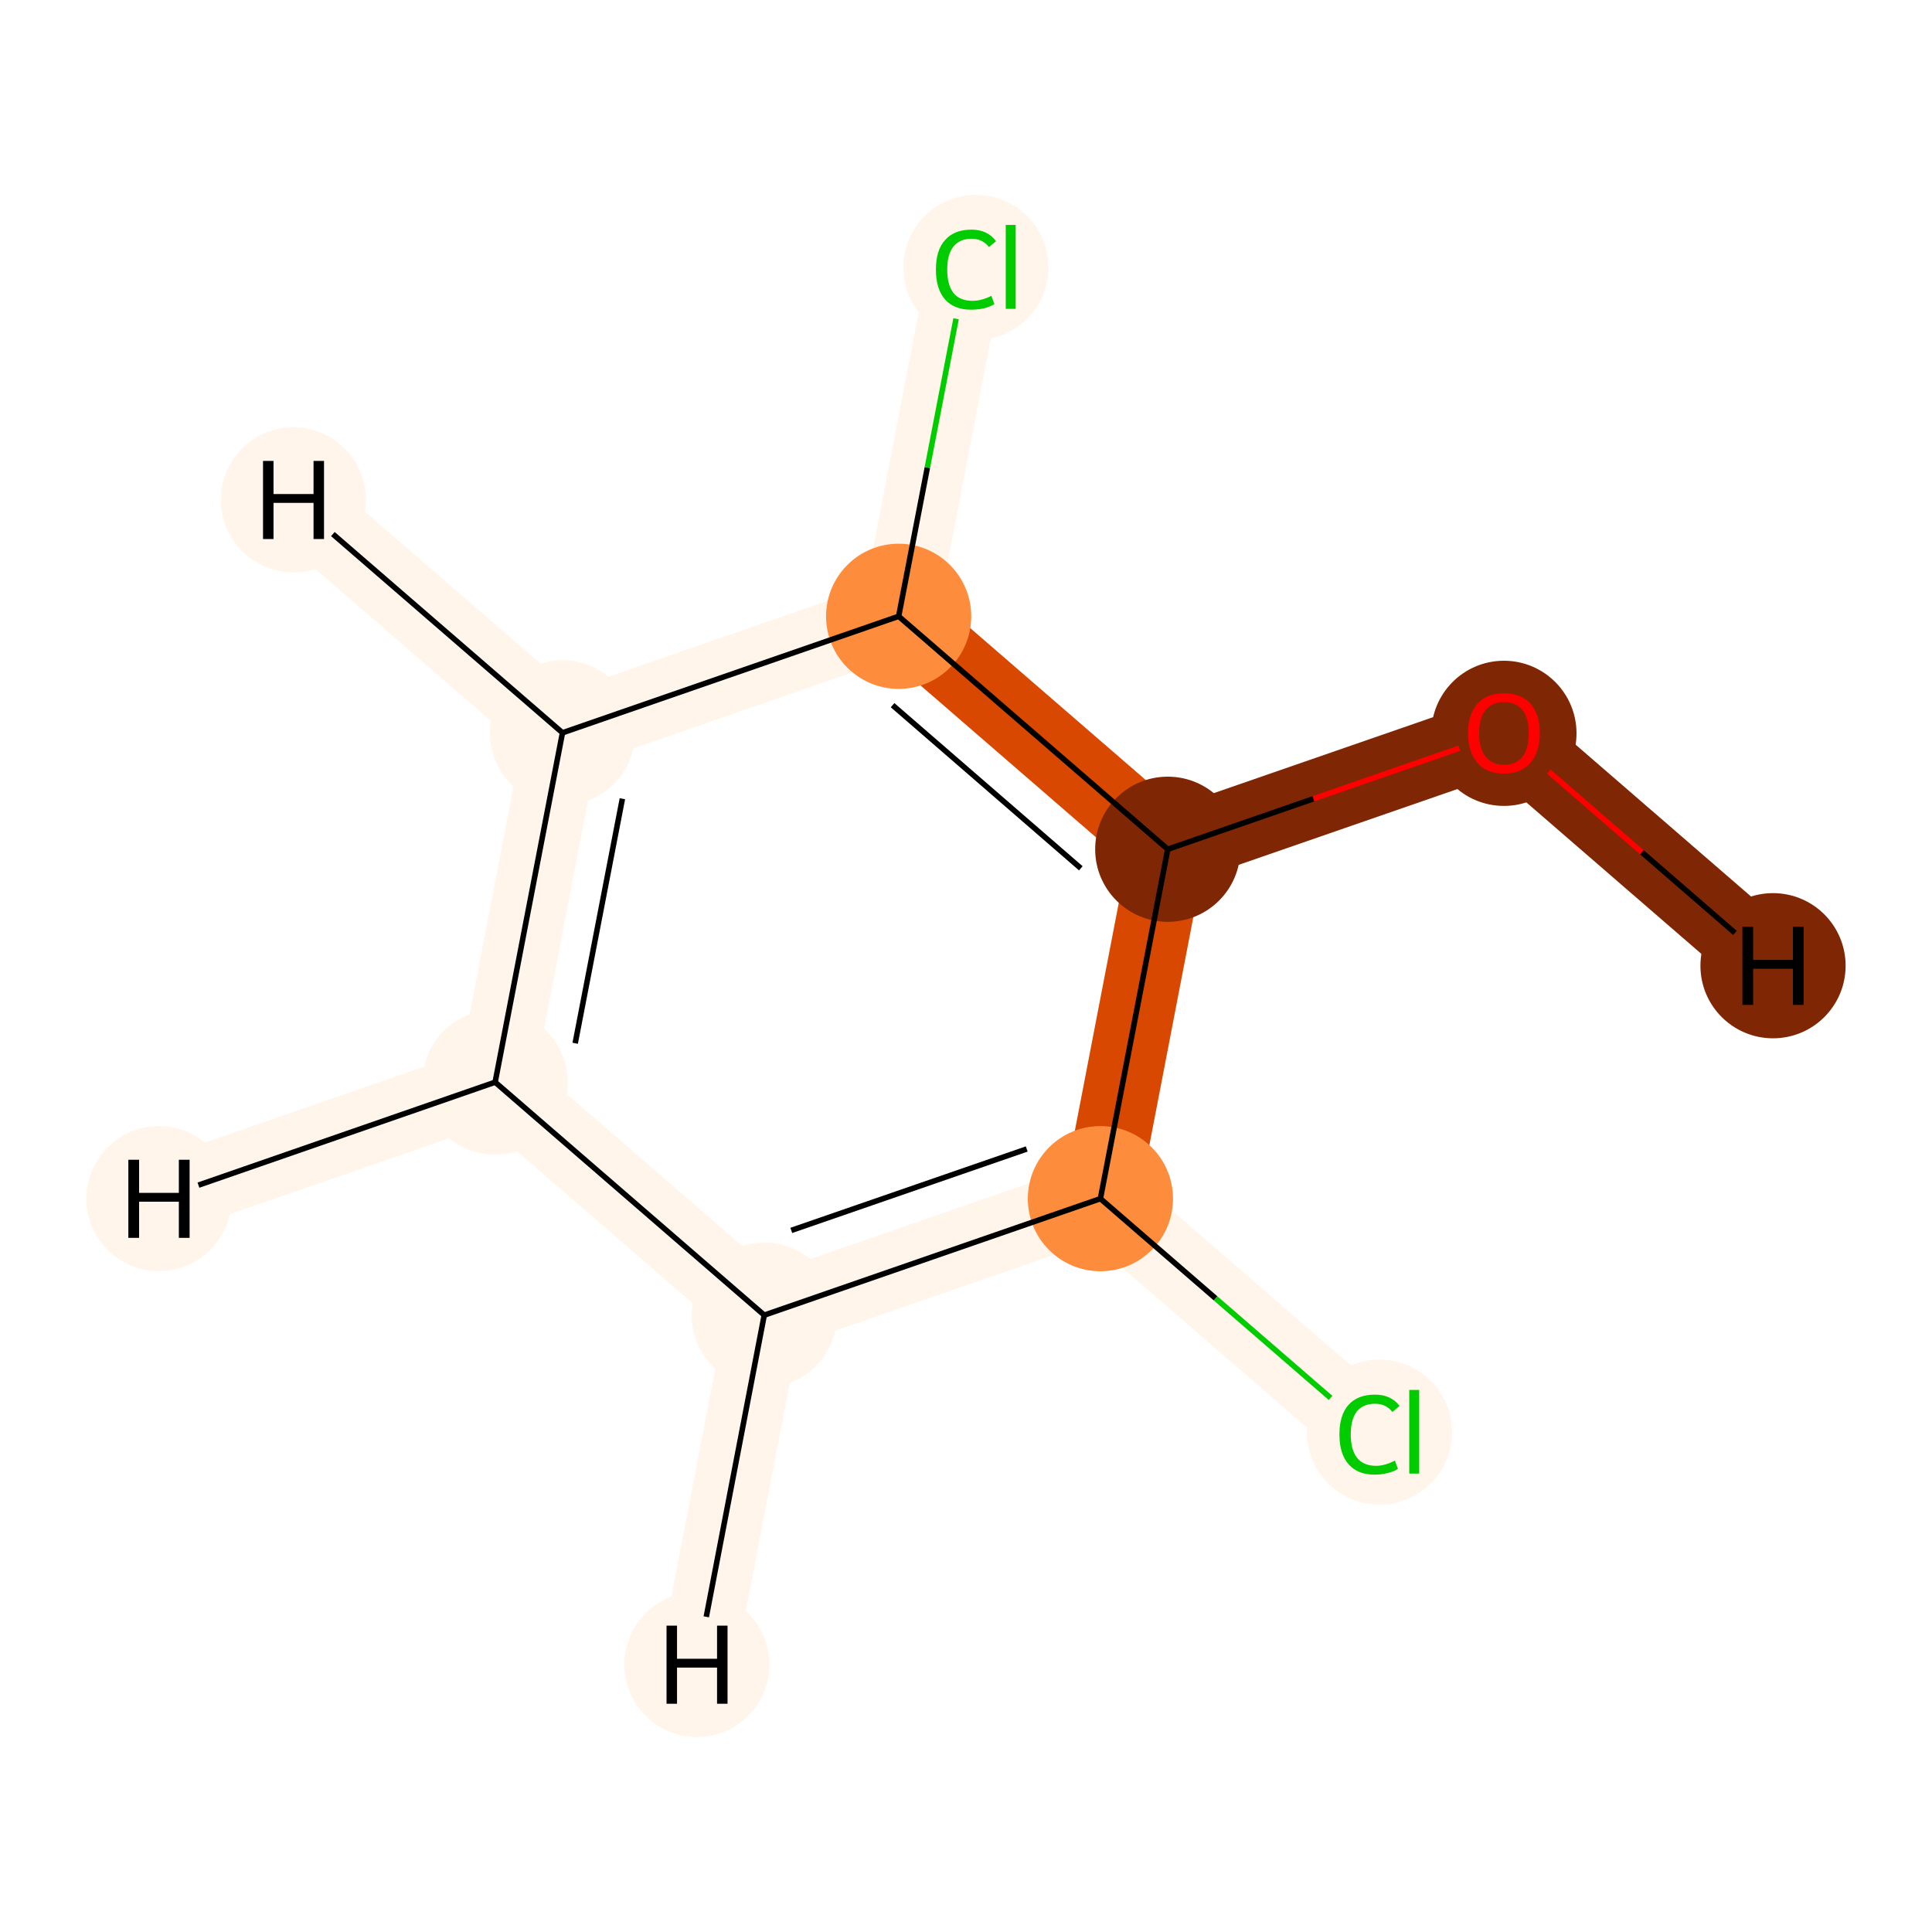 <?xml version='1.0' encoding='iso-8859-1'?>
<svg version='1.1' baseProfile='full'
              xmlns='http://www.w3.org/2000/svg'
                      xmlns:rdkit='http://www.rdkit.org/xml'
                      xmlns:xlink='http://www.w3.org/1999/xlink'
                  xml:space='preserve'
width='700px' height='700px' viewBox='0 0 700 700'>
<!-- END OF HEADER -->
<rect style='opacity:1.0;fill:#FFFFFF;stroke:none' width='700.0' height='700.0' x='0.0' y='0.0'> </rect>
<path d='M 496.2,518.7 L 398.7,434.3' style='fill:none;fill-rule:evenodd;stroke:#FFF5EB;stroke-width:27.5px;stroke-linecap:butt;stroke-linejoin:miter;stroke-opacity:1' />
<path d='M 398.7,434.3 L 276.9,476.5' style='fill:none;fill-rule:evenodd;stroke:#FFF5EB;stroke-width:27.5px;stroke-linecap:butt;stroke-linejoin:miter;stroke-opacity:1' />
<path d='M 398.7,434.3 L 423.1,307.7' style='fill:none;fill-rule:evenodd;stroke:#D94801;stroke-width:27.5px;stroke-linecap:butt;stroke-linejoin:miter;stroke-opacity:1' />
<path d='M 276.9,476.5 L 179.4,392.1' style='fill:none;fill-rule:evenodd;stroke:#FFF5EB;stroke-width:27.5px;stroke-linecap:butt;stroke-linejoin:miter;stroke-opacity:1' />
<path d='M 276.9,476.5 L 252.5,603.1' style='fill:none;fill-rule:evenodd;stroke:#FFF5EB;stroke-width:27.5px;stroke-linecap:butt;stroke-linejoin:miter;stroke-opacity:1' />
<path d='M 179.4,392.1 L 203.8,265.5' style='fill:none;fill-rule:evenodd;stroke:#FFF5EB;stroke-width:27.5px;stroke-linecap:butt;stroke-linejoin:miter;stroke-opacity:1' />
<path d='M 179.4,392.1 L 57.6,434.3' style='fill:none;fill-rule:evenodd;stroke:#FFF5EB;stroke-width:27.5px;stroke-linecap:butt;stroke-linejoin:miter;stroke-opacity:1' />
<path d='M 203.8,265.5 L 325.6,223.3' style='fill:none;fill-rule:evenodd;stroke:#FFF5EB;stroke-width:27.5px;stroke-linecap:butt;stroke-linejoin:miter;stroke-opacity:1' />
<path d='M 203.8,265.5 L 106.3,181.1' style='fill:none;fill-rule:evenodd;stroke:#FFF5EB;stroke-width:27.5px;stroke-linecap:butt;stroke-linejoin:miter;stroke-opacity:1' />
<path d='M 325.6,223.3 L 423.1,307.7' style='fill:none;fill-rule:evenodd;stroke:#D94801;stroke-width:27.5px;stroke-linecap:butt;stroke-linejoin:miter;stroke-opacity:1' />
<path d='M 325.6,223.3 L 350.0,96.7' style='fill:none;fill-rule:evenodd;stroke:#FFF5EB;stroke-width:27.5px;stroke-linecap:butt;stroke-linejoin:miter;stroke-opacity:1' />
<path d='M 423.1,307.7 L 544.9,265.5' style='fill:none;fill-rule:evenodd;stroke:#7F2704;stroke-width:27.5px;stroke-linecap:butt;stroke-linejoin:miter;stroke-opacity:1' />
<path d='M 544.9,265.5 L 642.4,349.9' style='fill:none;fill-rule:evenodd;stroke:#7F2704;stroke-width:27.5px;stroke-linecap:butt;stroke-linejoin:miter;stroke-opacity:1' />
<ellipse cx='499.8' cy='518.9' rx='25.8' ry='25.8'  style='fill:#FFF5EB;fill-rule:evenodd;stroke:#FFF5EB;stroke-width:1.0px;stroke-linecap:butt;stroke-linejoin:miter;stroke-opacity:1' />
<ellipse cx='398.7' cy='434.3' rx='25.8' ry='25.8'  style='fill:#FD8D3C;fill-rule:evenodd;stroke:#FD8D3C;stroke-width:1.0px;stroke-linecap:butt;stroke-linejoin:miter;stroke-opacity:1' />
<ellipse cx='276.9' cy='476.5' rx='25.8' ry='25.8'  style='fill:#FFF5EB;fill-rule:evenodd;stroke:#FFF5EB;stroke-width:1.0px;stroke-linecap:butt;stroke-linejoin:miter;stroke-opacity:1' />
<ellipse cx='179.4' cy='392.1' rx='25.8' ry='25.8'  style='fill:#FFF5EB;fill-rule:evenodd;stroke:#FFF5EB;stroke-width:1.0px;stroke-linecap:butt;stroke-linejoin:miter;stroke-opacity:1' />
<ellipse cx='203.8' cy='265.5' rx='25.8' ry='25.8'  style='fill:#FFF5EB;fill-rule:evenodd;stroke:#FFF5EB;stroke-width:1.0px;stroke-linecap:butt;stroke-linejoin:miter;stroke-opacity:1' />
<ellipse cx='325.6' cy='223.3' rx='25.8' ry='25.8'  style='fill:#FD8D3C;fill-rule:evenodd;stroke:#FD8D3C;stroke-width:1.0px;stroke-linecap:butt;stroke-linejoin:miter;stroke-opacity:1' />
<ellipse cx='423.1' cy='307.7' rx='25.8' ry='25.8'  style='fill:#7F2704;fill-rule:evenodd;stroke:#7F2704;stroke-width:1.0px;stroke-linecap:butt;stroke-linejoin:miter;stroke-opacity:1' />
<ellipse cx='544.9' cy='265.7' rx='25.8' ry='25.8'  style='fill:#7F2704;fill-rule:evenodd;stroke:#7F2704;stroke-width:1.0px;stroke-linecap:butt;stroke-linejoin:miter;stroke-opacity:1' />
<ellipse cx='353.6' cy='96.9' rx='25.8' ry='25.8'  style='fill:#FFF5EB;fill-rule:evenodd;stroke:#FFF5EB;stroke-width:1.0px;stroke-linecap:butt;stroke-linejoin:miter;stroke-opacity:1' />
<ellipse cx='252.5' cy='603.1' rx='25.8' ry='25.8'  style='fill:#FFF5EB;fill-rule:evenodd;stroke:#FFF5EB;stroke-width:1.0px;stroke-linecap:butt;stroke-linejoin:miter;stroke-opacity:1' />
<ellipse cx='57.6' cy='434.3' rx='25.8' ry='25.8'  style='fill:#FFF5EB;fill-rule:evenodd;stroke:#FFF5EB;stroke-width:1.0px;stroke-linecap:butt;stroke-linejoin:miter;stroke-opacity:1' />
<ellipse cx='106.3' cy='181.1' rx='25.8' ry='25.8'  style='fill:#FFF5EB;fill-rule:evenodd;stroke:#FFF5EB;stroke-width:1.0px;stroke-linecap:butt;stroke-linejoin:miter;stroke-opacity:1' />
<ellipse cx='642.4' cy='349.9' rx='25.8' ry='25.8'  style='fill:#7F2704;fill-rule:evenodd;stroke:#7F2704;stroke-width:1.0px;stroke-linecap:butt;stroke-linejoin:miter;stroke-opacity:1' />
<path class='bond-0 atom-0 atom-1' d='M 482.1,506.5 L 440.4,470.4' style='fill:none;fill-rule:evenodd;stroke:#00CC00;stroke-width:2.0px;stroke-linecap:butt;stroke-linejoin:miter;stroke-opacity:1' />
<path class='bond-0 atom-0 atom-1' d='M 440.4,470.4 L 398.7,434.3' style='fill:none;fill-rule:evenodd;stroke:#000000;stroke-width:2.0px;stroke-linecap:butt;stroke-linejoin:miter;stroke-opacity:1' />
<path class='bond-1 atom-1 atom-2' d='M 398.7,434.3 L 276.9,476.5' style='fill:none;fill-rule:evenodd;stroke:#000000;stroke-width:2.0px;stroke-linecap:butt;stroke-linejoin:miter;stroke-opacity:1' />
<path class='bond-1 atom-1 atom-2' d='M 372.0,416.3 L 286.7,445.8' style='fill:none;fill-rule:evenodd;stroke:#000000;stroke-width:2.0px;stroke-linecap:butt;stroke-linejoin:miter;stroke-opacity:1' />
<path class='bond-8 atom-6 atom-1' d='M 423.1,307.7 L 398.7,434.3' style='fill:none;fill-rule:evenodd;stroke:#000000;stroke-width:2.0px;stroke-linecap:butt;stroke-linejoin:miter;stroke-opacity:1' />
<path class='bond-2 atom-2 atom-3' d='M 276.9,476.5 L 179.4,392.1' style='fill:none;fill-rule:evenodd;stroke:#000000;stroke-width:2.0px;stroke-linecap:butt;stroke-linejoin:miter;stroke-opacity:1' />
<path class='bond-9 atom-2 atom-9' d='M 276.9,476.5 L 255.9,585.8' style='fill:none;fill-rule:evenodd;stroke:#000000;stroke-width:2.0px;stroke-linecap:butt;stroke-linejoin:miter;stroke-opacity:1' />
<path class='bond-3 atom-3 atom-4' d='M 179.4,392.1 L 203.8,265.5' style='fill:none;fill-rule:evenodd;stroke:#000000;stroke-width:2.0px;stroke-linecap:butt;stroke-linejoin:miter;stroke-opacity:1' />
<path class='bond-3 atom-3 atom-4' d='M 208.4,378.0 L 225.5,289.4' style='fill:none;fill-rule:evenodd;stroke:#000000;stroke-width:2.0px;stroke-linecap:butt;stroke-linejoin:miter;stroke-opacity:1' />
<path class='bond-10 atom-3 atom-10' d='M 179.4,392.1 L 71.9,429.4' style='fill:none;fill-rule:evenodd;stroke:#000000;stroke-width:2.0px;stroke-linecap:butt;stroke-linejoin:miter;stroke-opacity:1' />
<path class='bond-4 atom-4 atom-5' d='M 203.8,265.5 L 325.6,223.3' style='fill:none;fill-rule:evenodd;stroke:#000000;stroke-width:2.0px;stroke-linecap:butt;stroke-linejoin:miter;stroke-opacity:1' />
<path class='bond-11 atom-4 atom-11' d='M 203.8,265.5 L 120.6,193.5' style='fill:none;fill-rule:evenodd;stroke:#000000;stroke-width:2.0px;stroke-linecap:butt;stroke-linejoin:miter;stroke-opacity:1' />
<path class='bond-5 atom-5 atom-6' d='M 325.6,223.3 L 423.1,307.7' style='fill:none;fill-rule:evenodd;stroke:#000000;stroke-width:2.0px;stroke-linecap:butt;stroke-linejoin:miter;stroke-opacity:1' />
<path class='bond-5 atom-5 atom-6' d='M 323.4,255.5 L 391.6,314.6' style='fill:none;fill-rule:evenodd;stroke:#000000;stroke-width:2.0px;stroke-linecap:butt;stroke-linejoin:miter;stroke-opacity:1' />
<path class='bond-7 atom-5 atom-8' d='M 325.6,223.3 L 336.0,169.4' style='fill:none;fill-rule:evenodd;stroke:#000000;stroke-width:2.0px;stroke-linecap:butt;stroke-linejoin:miter;stroke-opacity:1' />
<path class='bond-7 atom-5 atom-8' d='M 336.0,169.4 L 346.4,115.5' style='fill:none;fill-rule:evenodd;stroke:#00CC00;stroke-width:2.0px;stroke-linecap:butt;stroke-linejoin:miter;stroke-opacity:1' />
<path class='bond-6 atom-6 atom-7' d='M 423.1,307.7 L 475.9,289.4' style='fill:none;fill-rule:evenodd;stroke:#000000;stroke-width:2.0px;stroke-linecap:butt;stroke-linejoin:miter;stroke-opacity:1' />
<path class='bond-6 atom-6 atom-7' d='M 475.9,289.4 L 528.7,271.1' style='fill:none;fill-rule:evenodd;stroke:#FF0000;stroke-width:2.0px;stroke-linecap:butt;stroke-linejoin:miter;stroke-opacity:1' />
<path class='bond-12 atom-7 atom-12' d='M 561.2,279.6 L 594.9,308.8' style='fill:none;fill-rule:evenodd;stroke:#FF0000;stroke-width:2.0px;stroke-linecap:butt;stroke-linejoin:miter;stroke-opacity:1' />
<path class='bond-12 atom-7 atom-12' d='M 594.9,308.8 L 628.6,338.0' style='fill:none;fill-rule:evenodd;stroke:#000000;stroke-width:2.0px;stroke-linecap:butt;stroke-linejoin:miter;stroke-opacity:1' />
<path  class='atom-0' d='M 485.3 519.7
Q 485.3 512.7, 488.6 509.0
Q 491.9 505.3, 498.2 505.3
Q 504.0 505.3, 507.1 509.4
L 504.5 511.6
Q 502.2 508.6, 498.2 508.6
Q 493.9 508.6, 491.6 511.4
Q 489.4 514.3, 489.4 519.7
Q 489.4 525.3, 491.7 528.2
Q 494.0 531.1, 498.6 531.1
Q 501.7 531.1, 505.4 529.2
L 506.5 532.2
Q 505.0 533.2, 502.8 533.7
Q 500.5 534.3, 498.0 534.3
Q 491.9 534.3, 488.6 530.5
Q 485.3 526.8, 485.3 519.7
' fill='#00CC00'/>
<path  class='atom-0' d='M 510.6 503.6
L 514.2 503.6
L 514.2 533.9
L 510.6 533.9
L 510.6 503.6
' fill='#00CC00'/>
<path  class='atom-7' d='M 531.9 265.6
Q 531.9 258.8, 535.3 255.0
Q 538.7 251.2, 544.9 251.2
Q 551.2 251.2, 554.6 255.0
Q 557.9 258.8, 557.9 265.6
Q 557.9 272.5, 554.5 276.4
Q 551.1 280.3, 544.9 280.3
Q 538.7 280.3, 535.3 276.4
Q 531.9 272.5, 531.9 265.6
M 544.9 277.1
Q 549.3 277.1, 551.6 274.2
Q 553.9 271.3, 553.9 265.6
Q 553.9 260.0, 551.6 257.2
Q 549.3 254.4, 544.9 254.4
Q 540.6 254.4, 538.3 257.2
Q 535.9 260.0, 535.9 265.6
Q 535.9 271.3, 538.3 274.2
Q 540.6 277.1, 544.9 277.1
' fill='#FF0000'/>
<path  class='atom-8' d='M 339.1 97.7
Q 339.1 90.6, 342.4 87.0
Q 345.7 83.2, 352.0 83.2
Q 357.8 83.2, 360.9 87.4
L 358.3 89.5
Q 356.0 86.5, 352.0 86.5
Q 347.7 86.5, 345.4 89.4
Q 343.2 92.2, 343.2 97.7
Q 343.2 103.3, 345.5 106.2
Q 347.8 109.0, 352.4 109.0
Q 355.5 109.0, 359.2 107.2
L 360.3 110.2
Q 358.8 111.1, 356.6 111.7
Q 354.3 112.2, 351.8 112.2
Q 345.7 112.2, 342.4 108.5
Q 339.1 104.7, 339.1 97.7
' fill='#00CC00'/>
<path  class='atom-8' d='M 364.4 81.5
L 368.0 81.5
L 368.0 111.9
L 364.4 111.9
L 364.4 81.5
' fill='#00CC00'/>
<path  class='atom-9' d='M 241.5 589.0
L 245.3 589.0
L 245.3 601.0
L 259.8 601.0
L 259.8 589.0
L 263.6 589.0
L 263.6 617.3
L 259.8 617.3
L 259.8 604.2
L 245.3 604.2
L 245.3 617.3
L 241.5 617.3
L 241.5 589.0
' fill='#000000'/>
<path  class='atom-10' d='M 46.5 420.2
L 50.4 420.2
L 50.4 432.2
L 64.8 432.2
L 64.8 420.2
L 68.7 420.2
L 68.7 448.5
L 64.8 448.5
L 64.8 435.4
L 50.4 435.4
L 50.4 448.5
L 46.5 448.5
L 46.5 420.2
' fill='#000000'/>
<path  class='atom-11' d='M 95.3 167.0
L 99.1 167.0
L 99.1 179.0
L 113.6 179.0
L 113.6 167.0
L 117.4 167.0
L 117.4 195.3
L 113.6 195.3
L 113.6 182.2
L 99.1 182.2
L 99.1 195.3
L 95.3 195.3
L 95.3 167.0
' fill='#000000'/>
<path  class='atom-12' d='M 631.3 335.8
L 635.2 335.8
L 635.2 347.8
L 649.6 347.8
L 649.6 335.8
L 653.5 335.8
L 653.5 364.1
L 649.6 364.1
L 649.6 351.0
L 635.2 351.0
L 635.2 364.1
L 631.3 364.1
L 631.3 335.8
' fill='#000000'/>
</svg>
